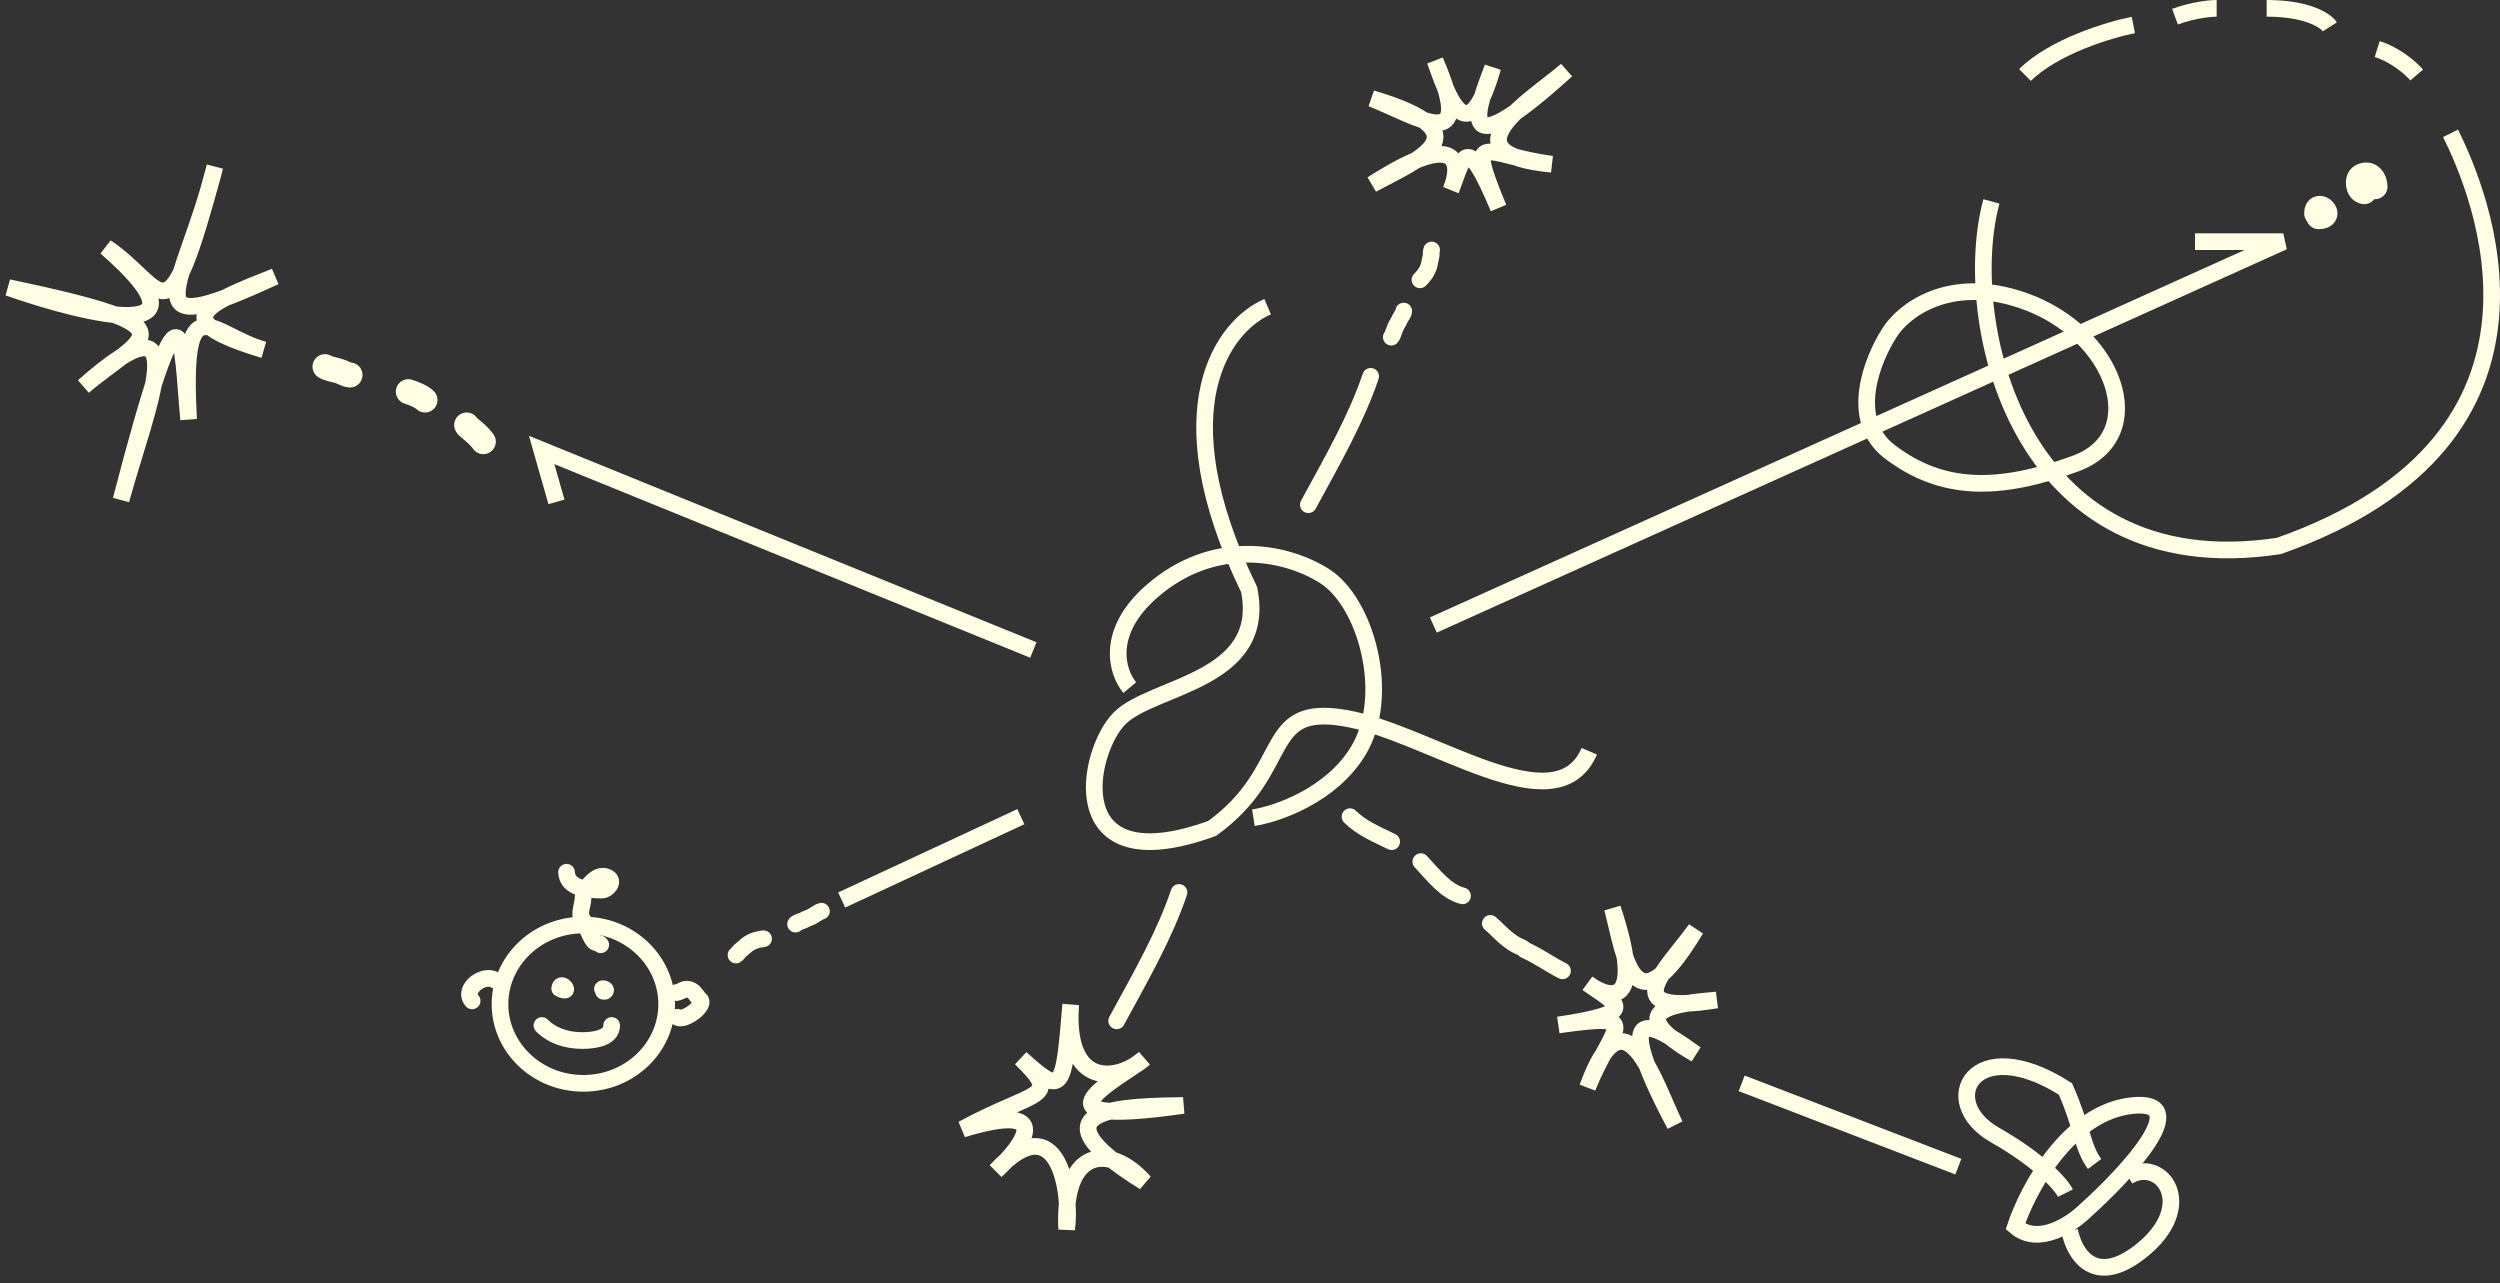 <svg width="300" height="154" viewBox="0 0 300 154" fill="none" xmlns="http://www.w3.org/2000/svg">
<rect x="0" y="0" width="300" height="154" fill="#333333" stroke="none"/>
<path d="M124 78L65 54L66.774 60.222" stroke="#FFFEE4" stroke-width="2"/>
<path d="M135.572 82.512C134.073 80.728 132.515 75.91 138.269 70.914C145.461 64.668 154.002 66.007 158.947 69.129C163.892 72.252 167.039 83.404 162.993 90.096C159.756 95.449 153.253 97.68 150.406 98.126" stroke="#FFFEE4" stroke-width="2"/>
<path d="M152.115 36.804C146.939 39.008 139.249 48.884 149.897 70.751C152.115 81.773 138.361 82.214 134.368 86.182C130.375 90.149 127.27 106.021 145.46 99.408C155.221 92.354 151.228 84.418 161.432 86.182C171.637 87.945 186.721 99.408 190.714 90.149" stroke="#FFFEE4" stroke-width="2"/>
<path d="M172 75L274 29H263.403" stroke="#FFFEE4" stroke-width="2"/>
<path d="M278 25.592C278 24.054 280.085 26 278.233 26" stroke="#FFFEE4" stroke-width="3" stroke-linecap="round"/>
<path d="M283.71 23C282.906 22.907 282.766 21.449 283.387 21.145C284.43 20.634 285 21.576 285 22.404" stroke="#FFFEE4" stroke-width="3" stroke-linecap="round"/>
<path d="M58 53C57.475 52.249 56.766 51.728 56.143 51.197C56.065 51.131 56.036 51.112 56 51" stroke="#FFFEE4" stroke-width="3" stroke-linecap="round"/>
<path d="M51 48C50.503 47.519 49.607 47.221 49 47" stroke="#FFFEE4" stroke-width="3" stroke-linecap="round"/>
<path d="M42 45C41.546 44.965 41.042 44.614 40.586 44.5C40.169 44.396 39.293 44.202 39 44" stroke="#FFFEE4" stroke-width="3" stroke-linecap="round"/>
<path d="M1 34.505C10.615 37.876 26.42 41.626 12.718 29.67C19.93 34.505 19.93 41.978 25.789 20C22.183 34.505 14.972 41.538 33 33.187C24.437 36.555 19.93 38.462 31.648 41.978C25.338 40.22 21.732 33.626 22.634 50.33C21.732 40.659 22.183 30.549 14.521 60C17.534 49.011 23.986 34.066 10.014 46.374C17.225 40.22 23.986 39.341 1 34.505Z" stroke="#FFFEE4" stroke-width="2"/>
<path d="M242.733 36.052C233.836 32.993 228.389 37.326 226.777 39.875C224.681 43.061 221.748 50.389 226.777 54.213C233.063 58.992 239.832 58.992 249.019 55.646C258.206 52.301 253.855 39.875 242.733 36.052Z" stroke="#FFFEE4" stroke-width="2"/>
<path d="M238.972 24.172C235.139 38.114 241.846 70.323 273.465 65.515C310.354 52.536 297.419 22.73 294.065 16" stroke="#FFFEE4" stroke-width="2"/>
<path d="M256 3C253.111 3.571 246.467 5.571 243 9" stroke="#FFFEE4" stroke-width="2"/>
<path d="M266 1C265.243 1 263.182 1.2 261 2" stroke="#FFFEE4" stroke-width="2"/>
<path d="M290 9C289.369 8.259 287.537 6.6 285.263 5.889M279.579 3.222C279.105 2.481 276.926 1 272 1" stroke="#FFFEE4" stroke-width="2"/>
<path d="M122.5 98L101 108" stroke="#FFFEE4" stroke-width="2"/>
<path d="M80 120.5C80 125.703 75.567 130 70 130C64.433 130 60 125.703 60 120.5C60 115.297 64.433 111 70 111C75.567 111 80 115.297 80 120.5Z" stroke="#FFFEE4" stroke-width="2"/>
<path d="M65.029 123.058C66.307 124.336 68.05 124.864 69.872 124.864C71.099 124.864 73.402 124.649 73.402 123.058" stroke="#FFFEE4" stroke-width="2" stroke-linecap="round"/>
<path d="M67.163 118.625C67.286 117.518 68.741 119.414 67.163 118.625" stroke="#FFFEE4" stroke-width="2" stroke-linecap="round"/>
<path d="M72.581 118.954C72.485 118.942 72.139 118.643 72.353 118.643C72.695 118.643 72.854 118.954 72.417 118.954" stroke="#FFFEE4" stroke-width="2" stroke-linecap="round"/>
<path d="M67.984 104.67C68.065 106.689 70.755 106.805 72.252 106.805C72.893 106.805 73.776 105.781 72.982 105.327C72.139 104.846 71.462 105.388 70.903 105.947C70.445 106.405 69.954 107.201 69.954 107.872C69.954 108.401 69.446 109.74 69.826 110.216C70.164 110.637 70.531 111.592 70.775 112.14C70.905 112.433 71.08 112.727 71.267 112.961C71.474 113.219 71.95 113.095 72.088 113.372" stroke="#FFFEE4" stroke-width="2" stroke-linecap="round"/>
<path d="M56.656 120.103C55.419 118.711 58.059 116.715 59.447 117.64" stroke="#FFFEE4" stroke-width="2" stroke-linecap="round"/>
<path d="M81.118 119.118C81.879 119.022 82.155 118.399 83.006 118.871C83.472 119.13 83.645 119.662 83.991 119.938C84.8 120.585 82.106 122.622 81.282 122.073" stroke="#FFFEE4" stroke-width="2" stroke-linecap="round"/>
<path d="M98.571 109.343C98.398 109.365 98.049 109.594 97.896 109.695C97.674 109.844 97.33 110.048 97.072 110.137C96.843 110.217 96.629 110.329 96.412 110.437C96.185 110.551 95.57 110.691 95.468 110.894" stroke="#FFFEE4" stroke-width="2" stroke-linecap="round"/>
<path d="M166.955 40.459C167.078 40.336 167.212 39.94 167.27 39.766C167.354 39.512 167.499 39.14 167.647 38.91C167.779 38.707 167.878 38.487 167.982 38.268C168.092 38.038 168.49 37.549 168.445 37.326" stroke="#FFFEE4" stroke-width="2" stroke-linecap="round"/>
<path d="M91.623 112.648C90.769 112.743 89.962 113.02 89.359 113.623C89.175 113.807 88.942 113.943 88.752 114.132C88.599 114.285 88.503 114.512 88.318 114.605" stroke="#FFFEE4" stroke-width="2" stroke-linecap="round"/>
<path d="M170.395 33.577C171.009 32.976 171.474 32.261 171.578 31.415C171.61 31.157 171.71 30.905 171.743 30.64C171.769 30.425 171.705 30.187 171.794 30" stroke="#FFFEE4" stroke-width="2" stroke-linecap="round"/>
<path d="M162 98C163.431 99.411 165.264 100.144 167 101" stroke="#FFFEE4" stroke-width="2" stroke-linecap="round"/>
<path d="M170.5 103.396C172 105 173.5 107 175.5 107.5" stroke="#FFFEE4" stroke-width="2" stroke-linecap="round"/>
<path d="M141.481 107.091C139.763 112.165 137 117 134 122.5" stroke="#FFFEE4" stroke-width="2" stroke-linecap="round"/>
<path d="M164.481 45.158C162.763 50.233 160 55.067 157 60.567" stroke="#FFFEE4" stroke-width="2" stroke-linecap="round"/>
<path d="M178.839 110.807C179.575 111.408 180 112 181.103 112.846C182.206 113.691 182.5 113.5 183 114C184.604 114.728 186.06 115.78 187.5 116.5" stroke="#FFFEE4" stroke-width="2" stroke-linecap="round"/>
<path d="M190.5 118C193.167 120 197.5 121 193.5 109C195.017 115 196 124 203.5 111.5C200 116.346 193.5 122 206 120C201.5 120.41 194 121 203.5 126.5C199.927 124 192 118 201 135C198.5 129.93 195 118 190.5 130.5C193.5 123 197.5 121.5 187 123C197 121.5 194 120.5 190.5 118Z" stroke="#FFFEE4" stroke-width="2"/>
<path d="M174.11 22.803C175.387 19.725 175.284 15.279 164.647 22.125C170.085 19.17 178.561 15.989 164.594 11.817C170.156 14.008 177.243 18.907 172.211 7.291C173.722 11.549 176.15 18.67 179.127 8.104C177.589 12.185 173.738 21.35 187.981 8.422C183.689 12.099 172.996 18.444 186.221 19.709C178.211 18.659 175.768 15.155 179.82 24.957C175.892 15.639 175.665 18.794 174.11 22.803Z" stroke="#FFFEE4" stroke-width="2"/>
<path d="M137.329 127C134.787 129.156 122 135.5 141.988 132.651C135.801 132.797 122.5 132.651 137.329 141.846C133.381 137.357 127.5 137.5 128 147.5C128.599 143.021 126.973 132.459 119.5 140.5C122.731 137.571 126.859 132.035 115.5 135.5C124.359 130.686 127.5 131.924 122.5 127C127.5 131.5 127.616 131.109 128.486 120.538C127.728 130.622 134.114 129.857 137.329 127Z" stroke="#FFFEE4" stroke-width="2"/>
<path d="M209 130L235 140" stroke="#FFFEE4" stroke-width="2"/>
<path d="M255.853 132.674C248.253 133.474 243.353 142.674 241.853 147.174C244.653 149.574 248.686 146.841 250.353 145.174C255.353 140.674 263.453 131.874 255.853 132.674Z" stroke="#FFFEE4" stroke-width="2"/>
<path d="M247.853 143.174C247.353 142.174 244.953 139.374 239.353 136.174C232.353 132.174 236.853 123.674 247.853 130.674C249.853 135.174 249.853 137.674 251.353 139.674" stroke="#FFFEE4" stroke-width="2"/>
<path d="M248.353 147.674C248.853 150.341 251.253 154.574 256.853 150.174C263.853 144.674 259.353 138.674 255.353 141.174" stroke="#FFFEE4" stroke-width="2"/>
</svg>

